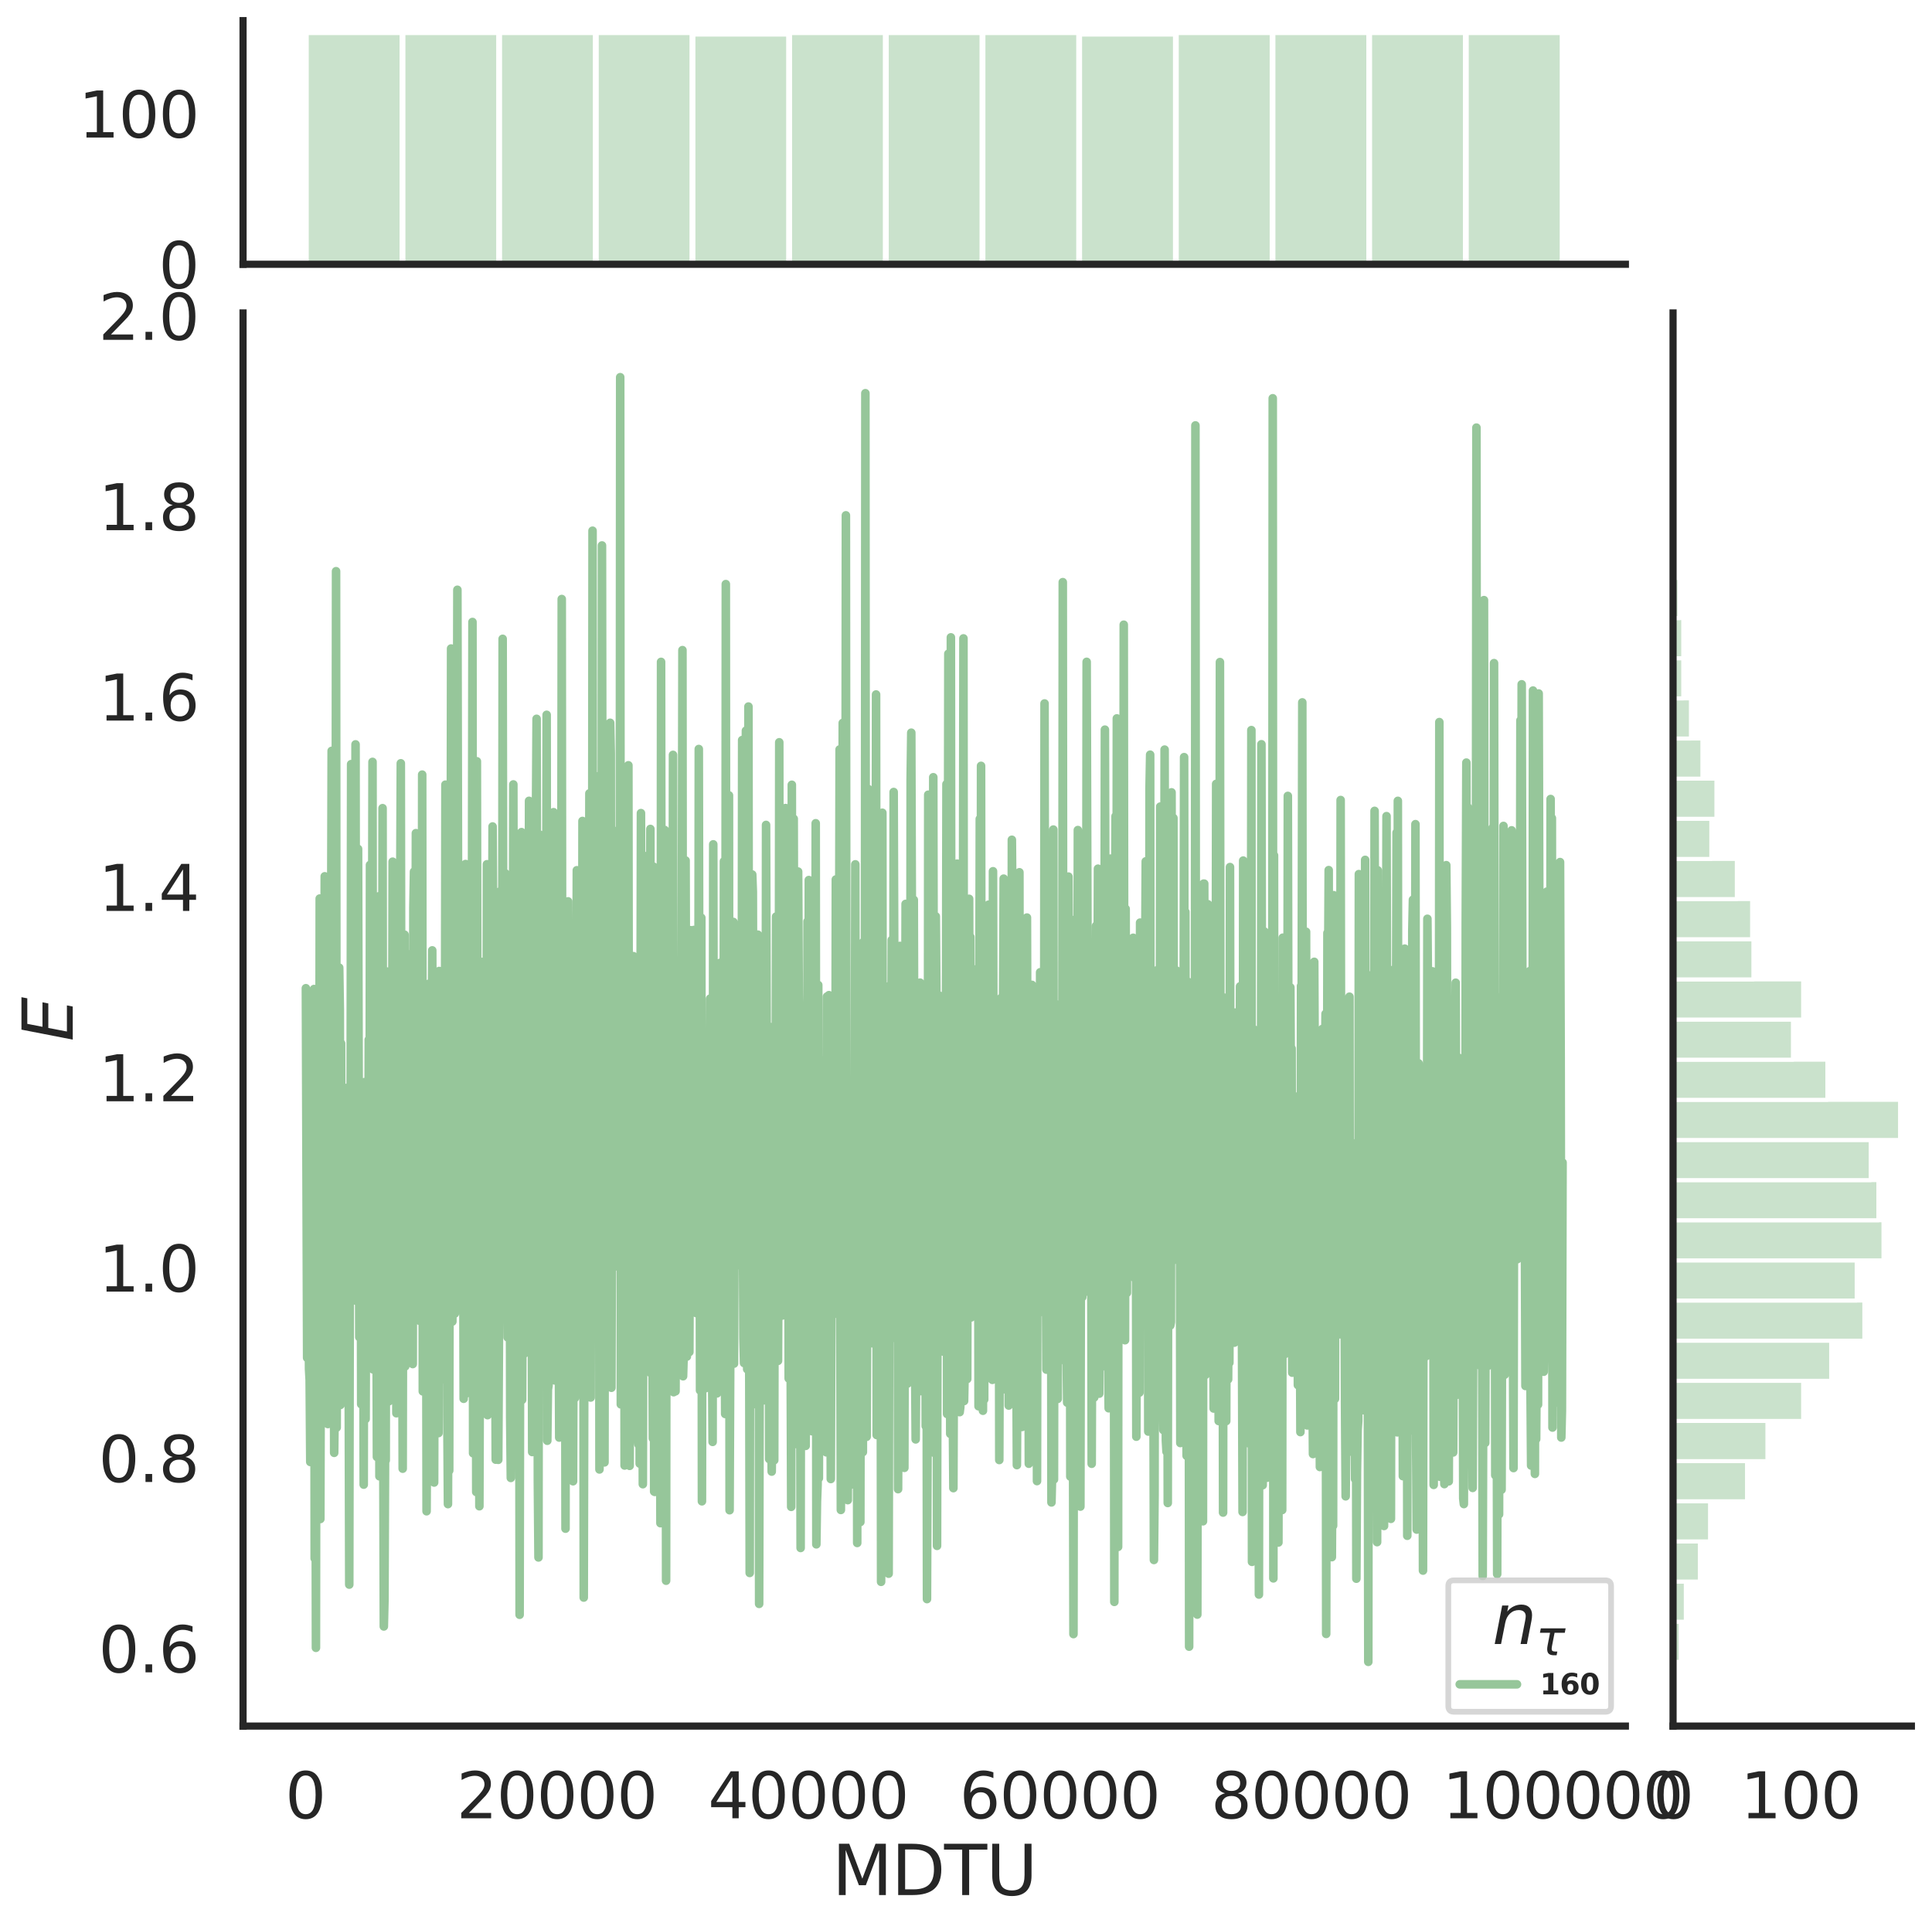 <?xml version="1.0" encoding="utf-8" standalone="no"?>
<!DOCTYPE svg PUBLIC "-//W3C//DTD SVG 1.1//EN"
  "http://www.w3.org/Graphics/SVG/1.1/DTD/svg11.dtd">
<svg height="674.159pt" version="1.1" viewBox="0 0 674.984 674.159" width="674.984pt" xmlns="http://www.w3.org/2000/svg" xmlns:xlink="http://www.w3.org/1999/xlink">
 <defs>
  <style type="text/css">*{stroke-linecap:butt;stroke-linejoin:round;}</style>
 </defs>
 <g id="figure_1">
  <g id="patch_1">
   <path d="M 0 674.159 
L 674.984 674.159 
L 674.984 0 
L 0 0 
z
" style="fill:#ffffff;"/>
  </g>
  <g id="axes_1">
   <g id="patch_2">
    <path d="M 84.914 602.94 
L 567.864 602.94 
L 567.864 109.327 
L 84.914 109.327 
z
" style="fill:none;"/>
   </g>
   <g id="matplotlib.axis_1">
    <g id="xtick_1">
     <g id="text_1">
      <!-- 0 -->
      <g style="fill:#262626;" transform="translate(99.648 635.157)scale(0.22 -0.22)">
       <defs>
        <path d="M 2034 4250 
Q 1547 4250 1301 3770 
Q 1056 3291 1056 2328 
Q 1056 1369 1301 889 
Q 1547 409 2034 409 
Q 2525 409 2770 889 
Q 3016 1369 3016 2328 
Q 3016 3291 2770 3770 
Q 2525 4250 2034 4250 
z
M 2034 4750 
Q 2819 4750 3233 4129 
Q 3647 3509 3647 2328 
Q 3647 1150 3233 529 
Q 2819 -91 2034 -91 
Q 1250 -91 836 529 
Q 422 1150 422 2328 
Q 422 3509 836 4129 
Q 1250 4750 2034 4750 
z
" id="DejaVuSans-30" transform="scale(0.016)"/>
       </defs>
       <use xlink:href="#DejaVuSans-30"/>
      </g>
     </g>
    </g>
    <g id="xtick_2">
     <g id="text_2">
      <!-- 20000 -->
      <g style="fill:#262626;" transform="translate(159.506 635.157)scale(0.22 -0.22)">
       <defs>
        <path d="M 1228 531 
L 3431 531 
L 3431 0 
L 469 0 
L 469 531 
Q 828 903 1448 1529 
Q 2069 2156 2228 2338 
Q 2531 2678 2651 2914 
Q 2772 3150 2772 3378 
Q 2772 3750 2511 3984 
Q 2250 4219 1831 4219 
Q 1534 4219 1204 4116 
Q 875 4013 500 3803 
L 500 4441 
Q 881 4594 1212 4672 
Q 1544 4750 1819 4750 
Q 2544 4750 2975 4387 
Q 3406 4025 3406 3419 
Q 3406 3131 3298 2873 
Q 3191 2616 2906 2266 
Q 2828 2175 2409 1742 
Q 1991 1309 1228 531 
z
" id="DejaVuSans-32" transform="scale(0.016)"/>
       </defs>
       <use xlink:href="#DejaVuSans-32"/>
       <use x="63.623" xlink:href="#DejaVuSans-30"/>
       <use x="127.246" xlink:href="#DejaVuSans-30"/>
       <use x="190.869" xlink:href="#DejaVuSans-30"/>
       <use x="254.492" xlink:href="#DejaVuSans-30"/>
      </g>
     </g>
    </g>
    <g id="xtick_3">
     <g id="text_3">
      <!-- 40000 -->
      <g style="fill:#262626;" transform="translate(247.359 635.157)scale(0.22 -0.22)">
       <defs>
        <path d="M 2419 4116 
L 825 1625 
L 2419 1625 
L 2419 4116 
z
M 2253 4666 
L 3047 4666 
L 3047 1625 
L 3713 1625 
L 3713 1100 
L 3047 1100 
L 3047 0 
L 2419 0 
L 2419 1100 
L 313 1100 
L 313 1709 
L 2253 4666 
z
" id="DejaVuSans-34" transform="scale(0.016)"/>
       </defs>
       <use xlink:href="#DejaVuSans-34"/>
       <use x="63.623" xlink:href="#DejaVuSans-30"/>
       <use x="127.246" xlink:href="#DejaVuSans-30"/>
       <use x="190.869" xlink:href="#DejaVuSans-30"/>
       <use x="254.492" xlink:href="#DejaVuSans-30"/>
      </g>
     </g>
    </g>
    <g id="xtick_4">
     <g id="text_4">
      <!-- 60000 -->
      <g style="fill:#262626;" transform="translate(335.212 635.157)scale(0.22 -0.22)">
       <defs>
        <path d="M 2113 2584 
Q 1688 2584 1439 2293 
Q 1191 2003 1191 1497 
Q 1191 994 1439 701 
Q 1688 409 2113 409 
Q 2538 409 2786 701 
Q 3034 994 3034 1497 
Q 3034 2003 2786 2293 
Q 2538 2584 2113 2584 
z
M 3366 4563 
L 3366 3988 
Q 3128 4100 2886 4159 
Q 2644 4219 2406 4219 
Q 1781 4219 1451 3797 
Q 1122 3375 1075 2522 
Q 1259 2794 1537 2939 
Q 1816 3084 2150 3084 
Q 2853 3084 3261 2657 
Q 3669 2231 3669 1497 
Q 3669 778 3244 343 
Q 2819 -91 2113 -91 
Q 1303 -91 875 529 
Q 447 1150 447 2328 
Q 447 3434 972 4092 
Q 1497 4750 2381 4750 
Q 2619 4750 2861 4703 
Q 3103 4656 3366 4563 
z
" id="DejaVuSans-36" transform="scale(0.016)"/>
       </defs>
       <use xlink:href="#DejaVuSans-36"/>
       <use x="63.623" xlink:href="#DejaVuSans-30"/>
       <use x="127.246" xlink:href="#DejaVuSans-30"/>
       <use x="190.869" xlink:href="#DejaVuSans-30"/>
       <use x="254.492" xlink:href="#DejaVuSans-30"/>
      </g>
     </g>
    </g>
    <g id="xtick_5">
     <g id="text_5">
      <!-- 80000 -->
      <g style="fill:#262626;" transform="translate(423.065 635.157)scale(0.22 -0.22)">
       <defs>
        <path d="M 2034 2216 
Q 1584 2216 1326 1975 
Q 1069 1734 1069 1313 
Q 1069 891 1326 650 
Q 1584 409 2034 409 
Q 2484 409 2743 651 
Q 3003 894 3003 1313 
Q 3003 1734 2745 1975 
Q 2488 2216 2034 2216 
z
M 1403 2484 
Q 997 2584 770 2862 
Q 544 3141 544 3541 
Q 544 4100 942 4425 
Q 1341 4750 2034 4750 
Q 2731 4750 3128 4425 
Q 3525 4100 3525 3541 
Q 3525 3141 3298 2862 
Q 3072 2584 2669 2484 
Q 3125 2378 3379 2068 
Q 3634 1759 3634 1313 
Q 3634 634 3220 271 
Q 2806 -91 2034 -91 
Q 1263 -91 848 271 
Q 434 634 434 1313 
Q 434 1759 690 2068 
Q 947 2378 1403 2484 
z
M 1172 3481 
Q 1172 3119 1398 2916 
Q 1625 2713 2034 2713 
Q 2441 2713 2670 2916 
Q 2900 3119 2900 3481 
Q 2900 3844 2670 4047 
Q 2441 4250 2034 4250 
Q 1625 4250 1398 4047 
Q 1172 3844 1172 3481 
z
" id="DejaVuSans-38" transform="scale(0.016)"/>
       </defs>
       <use xlink:href="#DejaVuSans-38"/>
       <use x="63.623" xlink:href="#DejaVuSans-30"/>
       <use x="127.246" xlink:href="#DejaVuSans-30"/>
       <use x="190.869" xlink:href="#DejaVuSans-30"/>
       <use x="254.492" xlink:href="#DejaVuSans-30"/>
      </g>
     </g>
    </g>
    <g id="xtick_6">
     <g id="text_6">
      <!-- 100000 -->
      <g style="fill:#262626;" transform="translate(503.919 635.157)scale(0.22 -0.22)">
       <defs>
        <path d="M 794 531 
L 1825 531 
L 1825 4091 
L 703 3866 
L 703 4441 
L 1819 4666 
L 2450 4666 
L 2450 531 
L 3481 531 
L 3481 0 
L 794 0 
L 794 531 
z
" id="DejaVuSans-31" transform="scale(0.016)"/>
       </defs>
       <use xlink:href="#DejaVuSans-31"/>
       <use x="63.623" xlink:href="#DejaVuSans-30"/>
       <use x="127.246" xlink:href="#DejaVuSans-30"/>
       <use x="190.869" xlink:href="#DejaVuSans-30"/>
       <use x="254.492" xlink:href="#DejaVuSans-30"/>
       <use x="318.115" xlink:href="#DejaVuSans-30"/>
      </g>
     </g>
    </g>
    <g id="text_7">
     <!-- MDTU -->
     <g style="fill:#262626;" transform="translate(290.683 661.968)scale(0.24 -0.24)">
      <defs>
       <path d="M 628 4666 
L 1569 4666 
L 2759 1491 
L 3956 4666 
L 4897 4666 
L 4897 0 
L 4281 0 
L 4281 4097 
L 3078 897 
L 2444 897 
L 1241 4097 
L 1241 0 
L 628 0 
L 628 4666 
z
" id="DejaVuSans-4d" transform="scale(0.016)"/>
       <path d="M 1259 4147 
L 1259 519 
L 2022 519 
Q 2988 519 3436 956 
Q 3884 1394 3884 2338 
Q 3884 3275 3436 3711 
Q 2988 4147 2022 4147 
L 1259 4147 
z
M 628 4666 
L 1925 4666 
Q 3281 4666 3915 4102 
Q 4550 3538 4550 2338 
Q 4550 1131 3912 565 
Q 3275 0 1925 0 
L 628 0 
L 628 4666 
z
" id="DejaVuSans-44" transform="scale(0.016)"/>
       <path d="M -19 4666 
L 3928 4666 
L 3928 4134 
L 2272 4134 
L 2272 0 
L 1638 0 
L 1638 4134 
L -19 4134 
L -19 4666 
z
" id="DejaVuSans-54" transform="scale(0.016)"/>
       <path d="M 556 4666 
L 1191 4666 
L 1191 1831 
Q 1191 1081 1462 751 
Q 1734 422 2344 422 
Q 2950 422 3222 751 
Q 3494 1081 3494 1831 
L 3494 4666 
L 4128 4666 
L 4128 1753 
Q 4128 841 3676 375 
Q 3225 -91 2344 -91 
Q 1459 -91 1007 375 
Q 556 841 556 1753 
L 556 4666 
z
" id="DejaVuSans-55" transform="scale(0.016)"/>
      </defs>
      <use xlink:href="#DejaVuSans-4d"/>
      <use x="86.279" xlink:href="#DejaVuSans-44"/>
      <use x="163.281" xlink:href="#DejaVuSans-54"/>
      <use x="224.365" xlink:href="#DejaVuSans-55"/>
     </g>
    </g>
   </g>
   <g id="matplotlib.axis_2">
    <g id="ytick_1">
     <g id="text_8">
      <!-- 0.6 -->
      <g style="fill:#262626;" transform="translate(34.428 584.169)scale(0.22 -0.22)">
       <defs>
        <path d="M 684 794 
L 1344 794 
L 1344 0 
L 684 0 
L 684 794 
z
" id="DejaVuSans-2e" transform="scale(0.016)"/>
       </defs>
       <use xlink:href="#DejaVuSans-30"/>
       <use x="63.623" xlink:href="#DejaVuSans-2e"/>
       <use x="95.41" xlink:href="#DejaVuSans-36"/>
      </g>
     </g>
    </g>
    <g id="ytick_2">
     <g id="text_9">
      <!-- 0.8 -->
      <g style="fill:#262626;" transform="translate(34.428 517.675)scale(0.22 -0.22)">
       <use xlink:href="#DejaVuSans-30"/>
       <use x="63.623" xlink:href="#DejaVuSans-2e"/>
       <use x="95.41" xlink:href="#DejaVuSans-38"/>
      </g>
     </g>
    </g>
    <g id="ytick_3">
     <g id="text_10">
      <!-- 1.0 -->
      <g style="fill:#262626;" transform="translate(34.428 451.18)scale(0.22 -0.22)">
       <use xlink:href="#DejaVuSans-31"/>
       <use x="63.623" xlink:href="#DejaVuSans-2e"/>
       <use x="95.41" xlink:href="#DejaVuSans-30"/>
      </g>
     </g>
    </g>
    <g id="ytick_4">
     <g id="text_11">
      <!-- 1.2 -->
      <g style="fill:#262626;" transform="translate(34.428 384.686)scale(0.22 -0.22)">
       <use xlink:href="#DejaVuSans-31"/>
       <use x="63.623" xlink:href="#DejaVuSans-2e"/>
       <use x="95.41" xlink:href="#DejaVuSans-32"/>
      </g>
     </g>
    </g>
    <g id="ytick_5">
     <g id="text_12">
      <!-- 1.4 -->
      <g style="fill:#262626;" transform="translate(34.428 318.191)scale(0.22 -0.22)">
       <use xlink:href="#DejaVuSans-31"/>
       <use x="63.623" xlink:href="#DejaVuSans-2e"/>
       <use x="95.41" xlink:href="#DejaVuSans-34"/>
      </g>
     </g>
    </g>
    <g id="ytick_6">
     <g id="text_13">
      <!-- 1.6 -->
      <g style="fill:#262626;" transform="translate(34.428 251.697)scale(0.22 -0.22)">
       <use xlink:href="#DejaVuSans-31"/>
       <use x="63.623" xlink:href="#DejaVuSans-2e"/>
       <use x="95.41" xlink:href="#DejaVuSans-36"/>
      </g>
     </g>
    </g>
    <g id="ytick_7">
     <g id="text_14">
      <!-- 1.8 -->
      <g style="fill:#262626;" transform="translate(34.428 185.202)scale(0.22 -0.22)">
       <use xlink:href="#DejaVuSans-31"/>
       <use x="63.623" xlink:href="#DejaVuSans-2e"/>
       <use x="95.41" xlink:href="#DejaVuSans-38"/>
      </g>
     </g>
    </g>
    <g id="ytick_8">
     <g id="text_15">
      <!-- 2.0 -->
      <g style="fill:#262626;" transform="translate(34.428 118.708)scale(0.22 -0.22)">
       <use xlink:href="#DejaVuSans-32"/>
       <use x="63.623" xlink:href="#DejaVuSans-2e"/>
       <use x="95.41" xlink:href="#DejaVuSans-30"/>
      </g>
     </g>
    </g>
    <g id="text_16">
     <!-- $E$ -->
     <g style="fill:#262626;" transform="translate(25.436 363.813)rotate(-90)scale(0.24 -0.24)">
      <defs>
       <path d="M 1081 4666 
L 4031 4666 
L 3928 4134 
L 1606 4134 
L 1338 2753 
L 3566 2753 
L 3463 2222 
L 1234 2222 
L 909 531 
L 3284 531 
L 3181 0 
L 172 0 
L 1081 4666 
z
" id="DejaVuSans-Oblique-45" transform="scale(0.016)"/>
      </defs>
      <use transform="translate(0 0.094)" xlink:href="#DejaVuSans-Oblique-45"/>
     </g>
    </g>
   </g>
   <g id="line2d_1">
    <path clip-path="url(#pc6f907be26)" d="M 106.867 345.2 
L 107.306 474.321 
L 107.526 404.968 
L 107.965 478.206 
L 108.184 482.1 
L 108.404 510.676 
L 108.624 461.167 
L 108.843 481.356 
L 109.283 392.189 
L 109.502 464.884 
L 109.722 345.48 
L 109.941 544.359 
L 110.161 439.503 
L 110.381 575.6 
L 110.6 383.619 
L 110.82 451.186 
L 111.04 441.279 
L 111.259 415.443 
L 111.479 481.315 
L 111.699 313.876 
L 111.918 530.614 
L 112.357 351.942 
L 112.577 400.145 
L 112.797 397.866 
L 113.016 351.204 
L 113.236 400.253 
L 113.456 306.108 
L 113.675 440.323 
L 113.895 372.13 
L 114.114 397.41 
L 114.554 497.433 
L 114.773 344.603 
L 114.993 493.371 
L 115.432 342.438 
L 115.652 340.036 
L 115.872 262.294 
L 116.091 466.519 
L 116.53 353.444 
L 116.75 507.493 
L 116.97 489.703 
L 117.189 396.31 
L 117.409 199.533 
L 117.629 498.676 
L 117.848 428.426 
L 118.068 428.316 
L 118.288 460.562 
L 118.507 338 
L 118.727 352.699 
L 118.946 490.759 
L 119.166 364.464 
L 119.386 450.278 
L 119.825 388.225 
L 120.045 465.071 
L 120.264 381.249 
L 120.484 446.869 
L 120.703 411.816 
L 120.923 443.015 
L 121.143 386.683 
L 121.362 379.961 
L 121.582 388.345 
L 122.021 553.522 
L 122.241 422.07 
L 122.461 416.174 
L 122.68 266.93 
L 122.9 388.994 
L 123.119 296.741 
L 123.559 437.075 
L 123.778 390.369 
L 123.998 439.009 
L 124.218 260.023 
L 124.437 454.385 
L 124.657 328.108 
L 125.096 296.528 
L 125.535 467.079 
L 125.755 413.228 
L 125.975 397.411 
L 126.194 490.506 
L 126.414 470.066 
L 126.634 414.561 
L 126.853 425.886 
L 127.073 518.599 
L 127.292 378.01 
L 127.732 495.689 
L 127.951 428.404 
L 128.171 476.929 
L 128.391 410.887 
L 128.61 456.417 
L 128.83 363.173 
L 129.049 466.096 
L 129.269 302.119 
L 129.489 317.456 
L 129.708 434.185 
L 129.928 373.54 
L 130.148 266.138 
L 130.367 478.371 
L 130.807 361.475 
L 131.026 467.716 
L 131.246 354.349 
L 131.685 508.925 
L 131.905 370.244 
L 132.124 326.104 
L 132.344 313.095 
L 132.564 515.685 
L 132.783 363.173 
L 133.003 404.139 
L 133.222 484.314 
L 133.442 462.454 
L 133.662 282.302 
L 133.881 497.89 
L 134.101 568.144 
L 134.321 558.842 
L 134.54 505.897 
L 134.76 510.127 
L 134.98 366.624 
L 135.199 339.372 
L 135.419 456.211 
L 135.638 402.33 
L 135.858 489.494 
L 136.078 409.636 
L 136.297 371.826 
L 136.517 476.75 
L 136.737 360.475 
L 136.956 405.393 
L 137.176 301.001 
L 137.396 425.11 
L 137.615 417.25 
L 137.835 360.102 
L 138.054 458.017 
L 138.274 412.405 
L 138.494 493.664 
L 138.713 485.458 
L 138.933 434.374 
L 139.153 340.445 
L 139.372 311.003 
L 139.592 420.706 
L 139.811 314.555 
L 140.031 266.629 
L 140.251 406.59 
L 140.47 424.71 
L 140.69 513.027 
L 140.91 401.71 
L 141.349 326.5 
L 141.569 477.3 
L 141.788 469.723 
L 142.008 440.303 
L 142.227 338.844 
L 142.447 437.589 
L 142.667 415.526 
L 142.886 333.364 
L 143.106 399.791 
L 143.326 409.995 
L 143.765 340.058 
L 143.984 388.312 
L 144.204 476.478 
L 144.424 316.966 
L 144.643 304.46 
L 144.863 394.793 
L 145.083 388.146 
L 145.302 291.035 
L 145.522 423.97 
L 145.742 384.637 
L 145.961 440.072 
L 146.181 445.281 
L 146.4 380.019 
L 146.62 461.391 
L 146.84 459.701 
L 147.059 405.162 
L 147.279 445.458 
L 147.499 270.585 
L 147.718 486.024 
L 147.938 452.256 
L 148.157 455.715 
L 148.377 388.948 
L 148.597 357.549 
L 148.816 390.757 
L 149.036 527.901 
L 149.256 482.865 
L 149.475 357.917 
L 149.695 368.506 
L 149.915 343.597 
L 150.354 438.603 
L 150.573 437.985 
L 151.013 331.981 
L 151.452 494.789 
L 151.672 517.861 
L 152.111 353.961 
L 152.331 454.752 
L 152.55 428.812 
L 152.989 407.963 
L 153.209 500.591 
L 153.429 339.187 
L 153.648 401.496 
L 153.868 383.923 
L 154.088 413.586 
L 154.307 361.307 
L 154.527 384.04 
L 154.746 428.53 
L 154.966 384.975 
L 155.186 430.719 
L 155.405 409.264 
L 155.625 274.09 
L 155.845 482.26 
L 156.064 413.793 
L 156.284 494.104 
L 156.504 525.405 
L 156.723 459.418 
L 156.943 513.704 
L 157.162 374.962 
L 157.382 370.021 
L 157.602 226.533 
L 157.821 437.889 
L 158.041 461.639 
L 158.261 345.951 
L 158.7 455.26 
L 158.919 458.846 
L 159.359 391.431 
L 159.798 206.021 
L 160.237 406.509 
L 160.457 426.244 
L 160.677 359.634 
L 160.896 436.552 
L 161.116 346.06 
L 161.335 434.346 
L 161.555 382.268 
L 161.775 409.419 
L 161.994 488.608 
L 162.214 383.818 
L 162.653 301.817 
L 162.873 486.789 
L 163.092 404.994 
L 163.312 409.634 
L 163.532 357.642 
L 163.751 368.949 
L 163.971 321.799 
L 164.191 375.523 
L 164.41 387.755 
L 164.63 415.824 
L 164.85 346.869 
L 165.069 217.268 
L 165.289 507.635 
L 165.508 407.717 
L 165.728 456.785 
L 165.948 429.626 
L 166.167 341.362 
L 166.387 521.171 
L 166.607 265.93 
L 166.826 389.3 
L 167.046 432.102 
L 167.266 424.419 
L 167.485 526.152 
L 167.924 377.985 
L 168.144 335.995 
L 168.364 405.875 
L 168.583 417.266 
L 168.803 422.772 
L 169.023 423.181 
L 169.242 443.459 
L 169.462 348.39 
L 169.901 450.216 
L 170.121 301.898 
L 170.34 494.333 
L 170.78 378.57 
L 170.999 491.575 
L 171.219 314.785 
L 171.439 424.309 
L 171.658 305.647 
L 171.878 359.936 
L 172.097 288.703 
L 172.317 324.704 
L 172.537 438.103 
L 172.756 343.888 
L 172.976 458.944 
L 173.196 509.882 
L 173.415 401.111 
L 173.635 394.89 
L 173.854 384.405 
L 174.074 509.935 
L 174.513 432.695 
L 174.733 311.353 
L 174.953 391.782 
L 175.172 344.011 
L 175.392 416.587 
L 175.612 223.154 
L 175.831 350.839 
L 176.051 392.417 
L 176.49 305.02 
L 176.71 355.636 
L 176.929 372.2 
L 177.369 467.186 
L 177.588 333.25 
L 177.808 430.574 
L 178.027 360.471 
L 178.247 495.104 
L 178.467 516.258 
L 179.126 400.282 
L 179.345 274.013 
L 179.785 487.433 
L 180.004 490.578 
L 180.224 509.318 
L 180.443 374.281 
L 180.663 464.907 
L 180.883 502 
L 181.102 347.914 
L 181.322 370.459 
L 181.542 564.058 
L 181.761 435.59 
L 181.981 396.885 
L 182.2 290.679 
L 182.42 488.981 
L 182.64 432.132 
L 182.859 429.599 
L 183.079 363.599 
L 183.299 472.752 
L 183.518 341.166 
L 183.738 438.748 
L 183.958 451.907 
L 184.397 354.713 
L 184.616 419.132 
L 184.836 279.741 
L 185.056 435.453 
L 185.275 315.015 
L 185.495 384.212 
L 185.715 411.677 
L 185.934 507.208 
L 186.154 357.921 
L 186.593 445.868 
L 187.032 404.273 
L 187.252 285.046 
L 187.472 251.092 
L 187.911 517.61 
L 188.131 544.036 
L 188.35 318.31 
L 188.57 403.775 
L 188.789 291.643 
L 189.009 441.33 
L 189.229 398.481 
L 189.448 459.967 
L 189.668 466.51 
L 189.888 463.033 
L 190.107 296.499 
L 190.327 412.667 
L 190.547 409.171 
L 190.766 373.281 
L 190.986 249.697 
L 191.205 503.269 
L 191.425 485.332 
L 191.645 484.006 
L 191.864 476.291 
L 192.084 299.407 
L 192.304 340.613 
L 192.523 435.856 
L 192.743 309.221 
L 192.962 392.174 
L 193.182 385.308 
L 193.402 283.71 
L 193.841 482.199 
L 194.061 356.617 
L 194.28 471.943 
L 194.5 387.317 
L 194.72 401.212 
L 194.939 287.932 
L 195.159 448.419 
L 195.378 502.158 
L 195.818 446.358 
L 196.037 382.388 
L 196.257 209.252 
L 196.477 431.399 
L 196.696 363.824 
L 196.916 448.391 
L 197.135 479.499 
L 197.355 385.939 
L 197.575 533.982 
L 197.794 321.893 
L 198.234 479.93 
L 198.453 314.856 
L 198.673 420.542 
L 198.893 461.632 
L 199.332 324.376 
L 199.551 434.651 
L 199.771 408.08 
L 199.991 491.65 
L 200.21 517.419 
L 200.43 445.91 
L 200.65 433.242 
L 200.869 488.343 
L 201.528 303.995 
L 201.748 399.111 
L 201.967 350.388 
L 202.187 459.462 
L 202.407 470.955 
L 202.626 409.426 
L 202.846 421.509 
L 203.066 406.418 
L 203.285 464.467 
L 203.505 286.779 
L 203.724 358.722 
L 203.944 558.046 
L 204.383 368.907 
L 204.603 397.405 
L 204.823 325.993 
L 205.042 374.092 
L 205.262 480.491 
L 205.482 441.554 
L 205.701 378.269 
L 205.921 277.135 
L 206.14 472.917 
L 206.36 488.173 
L 206.58 366.805 
L 206.799 417.724 
L 207.019 185.386 
L 207.239 430.959 
L 207.458 379.856 
L 207.678 429.873 
L 208.117 357.765 
L 208.337 347.783 
L 208.776 397.32 
L 208.996 402.647 
L 209.215 271.093 
L 209.435 513.3 
L 209.655 364.718 
L 210.094 465.53 
L 210.313 190.534 
L 210.533 351.924 
L 210.753 429.876 
L 210.972 375.771 
L 211.192 510.829 
L 211.412 327.287 
L 211.631 282.905 
L 211.851 371.302 
L 212.07 330.878 
L 212.51 480.083 
L 212.729 395.167 
L 212.949 427.77 
L 213.169 252.479 
L 213.388 263.116 
L 213.608 484.758 
L 213.828 406.725 
L 214.047 413.863 
L 214.267 395.668 
L 214.486 408.355 
L 214.706 429.139 
L 214.926 290.321 
L 215.145 408.78 
L 215.365 381.213 
L 215.585 442.376 
L 216.024 316.748 
L 216.243 414.347 
L 216.463 424.62 
L 216.683 131.764 
L 216.902 490.559 
L 217.122 475.769 
L 217.561 370.381 
L 217.781 396.272 
L 218.001 310.015 
L 218.22 511.919 
L 218.44 470.806 
L 218.659 403.664 
L 218.879 374.39 
L 219.099 435.874 
L 219.318 397.432 
L 219.538 267.328 
L 219.758 442.583 
L 219.977 512.041 
L 220.417 386.456 
L 220.636 453.814 
L 220.856 411.833 
L 221.075 464.693 
L 221.295 333.995 
L 221.515 465.719 
L 221.734 380.153 
L 221.954 422.129 
L 222.174 438.005 
L 222.393 390.209 
L 222.613 405.279 
L 222.832 501.713 
L 223.052 504.562 
L 223.272 394.622 
L 223.491 511.258 
L 223.931 284.03 
L 224.37 444.027 
L 224.59 518.449 
L 224.809 412.938 
L 225.029 424.264 
L 225.468 299.068 
L 225.688 331.712 
L 225.907 415.167 
L 226.127 369.023 
L 226.566 454.254 
L 226.786 368.415 
L 227.005 356.688 
L 227.225 289.567 
L 227.445 479.71 
L 227.664 457.734 
L 227.884 453.671 
L 228.104 502.46 
L 228.323 302.74 
L 228.543 521.025 
L 228.763 521.14 
L 228.982 386.902 
L 229.202 355.415 
L 229.421 472.122 
L 229.641 494 
L 230.3 388.921 
L 230.739 532.069 
L 230.959 231.206 
L 231.178 388.536 
L 231.398 351.058 
L 231.618 441.078 
L 231.837 382.006 
L 232.057 431.003 
L 232.277 289.949 
L 232.496 367.67 
L 232.716 552.161 
L 232.936 313.665 
L 233.155 472.854 
L 233.375 408.066 
L 233.594 470.993 
L 233.814 389.045 
L 234.253 455.331 
L 234.473 346.603 
L 234.693 485.881 
L 234.912 435.094 
L 235.132 263.692 
L 235.352 486.311 
L 235.571 447.499 
L 235.791 458.731 
L 236.01 485.998 
L 236.45 376.876 
L 236.669 394.241 
L 236.889 462.627 
L 237.109 442.793 
L 237.328 433.953 
L 237.548 387.285 
L 237.987 355.37 
L 238.207 333.666 
L 238.426 227.102 
L 238.646 480.742 
L 238.866 473.139 
L 239.085 392.586 
L 239.305 392.85 
L 239.525 300.588 
L 239.964 473.882 
L 240.183 423.369 
L 240.403 456.489 
L 240.623 331.631 
L 240.842 472.287 
L 241.282 324.934 
L 241.501 338.627 
L 241.721 403.953 
L 242.16 385.387 
L 242.38 324.863 
L 242.599 354.835 
L 242.819 437.86 
L 243.039 378.335 
L 243.258 458.68 
L 243.478 375.661 
L 243.698 422.343 
L 243.917 442.11 
L 244.137 261.637 
L 244.576 485.693 
L 244.796 447.428 
L 245.015 320.573 
L 245.235 524.422 
L 245.455 413.884 
L 245.674 408.305 
L 245.894 419.826 
L 246.113 439.631 
L 246.333 362.578 
L 246.553 484.904 
L 246.772 454.874 
L 246.992 402.722 
L 247.212 401.679 
L 247.431 459.73 
L 247.651 419.947 
L 247.871 416.499 
L 248.09 348.823 
L 248.31 390.42 
L 248.529 385.428 
L 248.749 472.421 
L 248.969 503.673 
L 249.188 294.94 
L 249.408 423.653 
L 249.628 381.517 
L 249.847 368.436 
L 250.287 478.579 
L 250.506 486.731 
L 250.726 466.623 
L 251.165 383.667 
L 251.385 391.356 
L 251.604 336.325 
L 251.824 480.859 
L 252.044 390.46 
L 252.263 450.306 
L 252.483 411.406 
L 252.702 477.271 
L 252.922 300.87 
L 253.142 448.126 
L 253.361 493.919 
L 253.581 204.034 
L 253.801 489.598 
L 254.02 424.867 
L 254.24 406.563 
L 254.46 426.116 
L 254.679 277.825 
L 254.899 527.54 
L 255.118 476.652 
L 255.338 461.288 
L 255.558 372.631 
L 255.777 345.914 
L 255.997 438.465 
L 256.217 322.043 
L 256.436 476.33 
L 256.656 422.93 
L 256.875 442.555 
L 257.095 404.773 
L 257.315 406.73 
L 257.534 405.582 
L 257.754 439.513 
L 257.974 421.776 
L 258.193 423.686 
L 258.413 414.969 
L 258.633 411.606 
L 258.852 338.226 
L 259.072 430.503 
L 259.291 258.518 
L 259.511 423.15 
L 259.731 467.288 
L 259.95 476.135 
L 260.17 439.344 
L 260.39 281.85 
L 260.609 255.234 
L 261.048 478.277 
L 261.268 445.776 
L 261.488 246.809 
L 261.707 449.457 
L 261.927 549.454 
L 262.147 383.514 
L 262.366 341.404 
L 262.586 477.836 
L 262.806 305.488 
L 263.025 311.496 
L 263.464 483.563 
L 263.684 360.74 
L 263.904 442.396 
L 264.123 434.934 
L 264.343 490.681 
L 264.563 441.598 
L 264.782 326.489 
L 265.002 345.482 
L 265.221 560.258 
L 265.441 466.025 
L 265.661 484.729 
L 265.88 482.651 
L 266.1 330.605 
L 266.32 333.246 
L 266.539 441.514 
L 266.759 489.171 
L 266.979 396.815 
L 267.198 403.168 
L 267.418 481.664 
L 267.637 288.161 
L 268.077 439.104 
L 268.296 418.521 
L 268.516 377.884 
L 268.736 509.669 
L 268.955 358.695 
L 269.175 474.739 
L 269.395 485.212 
L 269.614 514.044 
L 269.834 495.763 
L 270.053 365.611 
L 270.273 370.945 
L 270.493 510.077 
L 270.712 387.328 
L 270.932 404.556 
L 271.152 320.165 
L 271.371 347.947 
L 271.591 397.732 
L 271.81 475.366 
L 272.03 427.452 
L 272.25 259.292 
L 272.469 446.135 
L 272.689 396.926 
L 272.909 449.094 
L 273.128 295.932 
L 273.348 459.525 
L 273.787 374.795 
L 274.007 446.056 
L 274.226 418.841 
L 274.446 282.261 
L 274.666 389.947 
L 274.885 407.293 
L 275.105 443.631 
L 275.325 367.458 
L 275.544 481.513 
L 275.764 336.598 
L 275.983 465.526 
L 276.203 467.259 
L 276.423 526.365 
L 276.642 274.134 
L 276.862 425.743 
L 277.082 440.257 
L 277.301 286 
L 277.521 371.958 
L 277.741 350.207 
L 277.96 504.398 
L 278.18 378.385 
L 278.399 433.208 
L 278.619 394.801 
L 278.839 304.448 
L 279.058 347.126 
L 279.278 364.533 
L 279.717 540.726 
L 279.937 389.361 
L 280.156 413.111 
L 280.376 394.57 
L 280.596 472.631 
L 280.815 395.808 
L 281.035 382.944 
L 281.474 505.062 
L 281.694 409.442 
L 281.914 497.412 
L 282.133 321.864 
L 282.353 479.025 
L 282.572 307.419 
L 282.792 402.253 
L 283.012 414.61 
L 283.231 367.877 
L 283.671 499.934 
L 283.89 405.274 
L 284.11 472.746 
L 284.33 397.001 
L 284.549 458.005 
L 284.769 462.227 
L 284.988 287.575 
L 285.208 539.455 
L 285.428 524.504 
L 285.647 518.641 
L 285.867 344.065 
L 286.087 516.369 
L 286.306 435.714 
L 286.526 406.137 
L 286.745 419.568 
L 286.965 370.336 
L 287.185 457.92 
L 287.404 456.843 
L 287.624 471.43 
L 287.844 398.308 
L 288.063 433.476 
L 288.283 380.772 
L 288.503 426.56 
L 288.722 507.319 
L 288.942 348.093 
L 289.161 393.005 
L 289.381 377.067 
L 289.601 347.623 
L 289.82 382.416 
L 290.26 516.64 
L 290.699 380.327 
L 290.918 433.351 
L 291.138 421.453 
L 291.358 377.633 
L 291.797 443.692 
L 292.017 307.222 
L 292.236 419.089 
L 292.456 458.951 
L 292.676 362.392 
L 292.895 352.578 
L 293.115 362.382 
L 293.334 261.792 
L 293.554 454.632 
L 293.774 527.447 
L 293.993 418.562 
L 294.213 403.758 
L 294.433 252.531 
L 294.652 433.305 
L 294.872 302.773 
L 295.091 468.113 
L 295.311 390.979 
L 295.531 180.015 
L 295.75 450.76 
L 296.19 524.014 
L 296.409 444.19 
L 296.629 466.887 
L 296.849 433.442 
L 297.068 518.735 
L 297.288 449.897 
L 297.507 473.863 
L 297.727 405.458 
L 297.947 475.945 
L 298.166 449.012 
L 298.386 498.854 
L 298.606 422.62 
L 298.825 301.925 
L 299.045 518.248 
L 299.265 377.602 
L 299.484 538.977 
L 299.704 334.702 
L 299.923 446.922 
L 300.143 457.896 
L 300.363 384.651 
L 300.582 531.662 
L 300.802 403.064 
L 301.241 458.109 
L 301.461 507.241 
L 301.68 329.006 
L 301.9 375.945 
L 302.12 472.34 
L 302.339 137.358 
L 302.559 487.156 
L 302.779 501.881 
L 303.218 390.063 
L 303.438 275.672 
L 303.657 325.507 
L 303.877 427.982 
L 304.096 333.929 
L 304.536 440.312 
L 304.755 469.218 
L 304.975 390.075 
L 305.195 377.347 
L 305.414 423.433 
L 305.634 350.947 
L 305.853 389.633 
L 306.073 242.591 
L 306.293 501.276 
L 306.512 433.151 
L 306.732 432.906 
L 306.952 384.537 
L 307.171 415.498 
L 307.391 356.533 
L 307.611 407.572 
L 307.83 552.552 
L 308.05 448.26 
L 308.269 283.909 
L 308.489 488.558 
L 308.709 518.993 
L 308.928 491.226 
L 309.148 510.075 
L 309.368 442.961 
L 309.587 545.869 
L 310.026 388.682 
L 310.246 442.982 
L 310.466 549.709 
L 310.905 344.265 
L 311.125 450.15 
L 311.564 328.336 
L 312.003 433.533 
L 312.223 276.657 
L 312.442 339.88 
L 312.662 467.387 
L 313.101 401.693 
L 313.321 437.405 
L 313.541 366.29 
L 313.76 520.18 
L 313.98 470.357 
L 314.419 330.426 
L 314.639 404.702 
L 314.858 396.127 
L 315.078 505.277 
L 315.517 425.031 
L 315.737 362.943 
L 315.957 512.738 
L 316.396 315.755 
L 316.615 481.491 
L 316.835 464.023 
L 317.055 483.312 
L 317.274 376.625 
L 317.714 355.578 
L 317.933 464.181 
L 318.153 272.473 
L 318.373 255.938 
L 318.592 324.615 
L 318.812 324.337 
L 319.031 402.987 
L 319.251 314.325 
L 319.69 470.192 
L 319.91 502.797 
L 320.349 440.443 
L 320.569 447.055 
L 320.788 380.182 
L 321.008 350.807 
L 321.228 352.403 
L 321.447 343.251 
L 321.667 485.932 
L 321.887 360.741 
L 322.106 435.654 
L 322.326 436.297 
L 322.546 459.952 
L 322.765 384.226 
L 322.985 421.101 
L 323.204 410.283 
L 323.424 498.163 
L 323.644 395.933 
L 323.863 558.581 
L 324.083 498.617 
L 324.303 277.607 
L 324.522 302.721 
L 324.742 455.845 
L 324.961 486.487 
L 325.181 303.44 
L 325.401 403.979 
L 325.84 411.381 
L 326.06 271.496 
L 326.499 507.572 
L 326.719 380.202 
L 326.938 320.092 
L 327.158 349 
L 327.377 539.99 
L 327.597 413.623 
L 327.817 421.694 
L 328.036 399.823 
L 328.256 347.836 
L 328.476 408.221 
L 328.695 419.919 
L 328.915 389.1 
L 329.134 396.212 
L 329.354 375.045 
L 329.574 472.139 
L 329.793 440.717 
L 330.013 465.257 
L 330.233 395.963 
L 330.452 389.721 
L 330.672 273.902 
L 330.892 493.919 
L 331.331 228.358 
L 331.55 445.809 
L 331.77 357.929 
L 331.99 500.847 
L 332.209 222.636 
L 332.429 409.789 
L 332.649 420.541 
L 332.868 492.276 
L 333.088 519.82 
L 333.527 402.98 
L 333.747 439.576 
L 333.966 373.062 
L 334.186 413.218 
L 334.406 301.684 
L 334.625 415.302 
L 334.845 462.335 
L 335.065 340.945 
L 335.284 493.278 
L 335.504 491.518 
L 335.723 330.775 
L 335.943 444.265 
L 336.163 438.078 
L 336.382 372.524 
L 336.602 223.002 
L 336.822 489.397 
L 337.041 478.574 
L 337.261 375.876 
L 337.7 460.077 
L 337.92 481.702 
L 338.139 372.95 
L 338.359 399.352 
L 338.579 313.966 
L 338.798 395.215 
L 339.018 327.294 
L 339.238 460.208 
L 339.457 439.245 
L 339.677 386.699 
L 339.896 437.569 
L 340.116 365.316 
L 340.336 377.322 
L 340.555 457.965 
L 340.775 446.359 
L 340.995 446.263 
L 341.214 440.862 
L 341.434 370.07 
L 341.654 338.24 
L 341.873 491.224 
L 342.312 286.055 
L 342.532 448.781 
L 342.752 267.527 
L 342.971 412.637 
L 343.191 355.174 
L 343.411 492.788 
L 343.63 391.64 
L 343.85 488.874 
L 344.069 393.715 
L 344.289 460.037 
L 344.509 378.783 
L 344.728 355.397 
L 344.948 380.978 
L 345.168 457.076 
L 345.387 316.017 
L 345.607 474.227 
L 345.827 428.063 
L 346.046 478.811 
L 346.266 398.836 
L 346.485 372.814 
L 346.705 481.998 
L 346.925 304.339 
L 347.144 397.157 
L 347.584 453.574 
L 347.803 365.034 
L 348.023 428.453 
L 348.243 373.94 
L 348.462 415.6 
L 348.682 415.882 
L 348.901 380.627 
L 349.121 510 
L 349.341 446.424 
L 349.56 426.66 
L 349.78 348.578 
L 350 353.507 
L 350.219 475.319 
L 350.439 354.437 
L 350.658 306.921 
L 350.878 434.738 
L 351.098 485.31 
L 351.537 387.144 
L 351.757 465.702 
L 351.976 414.369 
L 352.196 314.2 
L 352.416 490.968 
L 352.635 316.673 
L 353.074 473.414 
L 353.294 483.967 
L 353.514 293.349 
L 353.733 318.809 
L 353.953 459.944 
L 354.173 460.823 
L 354.392 448.727 
L 354.612 449.5 
L 354.831 361.623 
L 355.051 465.446 
L 355.271 511.78 
L 355.71 432.161 
L 355.93 457.26 
L 356.149 304.699 
L 356.369 457.811 
L 356.589 386.881 
L 356.808 367.316 
L 357.028 498.465 
L 357.247 388.626 
L 357.467 405.763 
L 357.687 440.324 
L 357.906 379.957 
L 358.126 462.759 
L 358.346 392.878 
L 358.565 451.557 
L 358.785 320.515 
L 359.004 395.551 
L 359.224 421.626 
L 359.444 511.298 
L 359.663 461.228 
L 359.883 359.186 
L 360.103 458.48 
L 360.322 356.185 
L 360.542 344.029 
L 360.762 396.991 
L 360.981 386.868 
L 361.201 474.836 
L 361.42 485.547 
L 361.64 376.697 
L 361.86 403.68 
L 362.079 368.055 
L 362.299 517.363 
L 362.519 384.286 
L 362.738 348.767 
L 363.177 458.457 
L 363.397 339.628 
L 363.617 456.048 
L 363.836 385.589 
L 364.056 447.456 
L 364.276 370.534 
L 364.495 341.318 
L 364.715 452.193 
L 364.935 245.73 
L 365.154 398.177 
L 365.593 478.427 
L 365.813 390.145 
L 366.252 443.419 
L 366.472 399.549 
L 366.692 407.745 
L 366.911 387.395 
L 367.131 343.405 
L 367.351 524.816 
L 367.57 515.697 
L 368.009 289.779 
L 368.229 516.793 
L 368.449 381.702 
L 368.668 371.857 
L 368.888 350.756 
L 369.108 423.829 
L 369.327 414.462 
L 369.547 488.65 
L 369.766 367.813 
L 370.206 456.513 
L 370.425 459.076 
L 370.645 395.829 
L 370.865 420.977 
L 371.084 467.95 
L 371.304 203.354 
L 371.524 452.176 
L 371.743 442.801 
L 371.963 343.298 
L 372.182 359.435 
L 372.402 475.747 
L 372.622 471.494 
L 372.841 489.961 
L 373.061 451.602 
L 373.281 306.211 
L 373.5 346.159 
L 373.72 357.956 
L 373.939 515.782 
L 374.159 359.261 
L 374.379 482.408 
L 374.598 361.729 
L 375.038 570.807 
L 375.257 420.144 
L 375.477 480.675 
L 375.697 321.193 
L 375.916 481.888 
L 376.136 403.801 
L 376.355 411.402 
L 376.575 289.952 
L 376.795 376.927 
L 377.014 520.133 
L 377.234 376.455 
L 377.454 526.271 
L 377.673 413.615 
L 377.893 403.27 
L 378.112 453.097 
L 378.552 392.395 
L 378.771 451.477 
L 378.991 422.336 
L 379.211 442.404 
L 379.43 402.538 
L 379.65 231.193 
L 380.089 385.252 
L 380.309 359.403 
L 380.528 423.015 
L 380.748 439.587 
L 380.968 429.227 
L 381.187 389.508 
L 381.407 511.306 
L 381.627 440.35 
L 381.846 464.395 
L 382.066 466.679 
L 382.286 488.157 
L 382.505 391.413 
L 382.725 377.582 
L 382.944 323.369 
L 383.164 425.069 
L 383.603 303.442 
L 383.823 446.267 
L 384.043 486.822 
L 384.262 376.042 
L 384.482 422.792 
L 384.701 389.104 
L 384.921 387.634 
L 385.141 457.519 
L 385.58 387.889 
L 385.8 413.69 
L 386.019 254.876 
L 386.459 436.211 
L 386.678 387.545 
L 386.898 477.936 
L 387.117 470.674 
L 387.337 491.92 
L 387.557 460.599 
L 387.996 299.93 
L 388.216 353.346 
L 388.435 357.442 
L 388.655 325.186 
L 388.874 383.968 
L 389.094 357.589 
L 389.314 559.559 
L 389.533 333.639 
L 389.753 285.102 
L 389.973 462.123 
L 390.192 250.946 
L 390.632 540.344 
L 390.851 263.033 
L 391.071 457.697 
L 391.29 451.928 
L 391.51 466.892 
L 391.73 425.308 
L 391.949 346.749 
L 392.169 441.031 
L 392.389 431.892 
L 392.608 218.218 
L 392.828 407.601 
L 393.047 468.155 
L 393.267 317.475 
L 393.487 435.164 
L 393.706 451.626 
L 393.926 336.609 
L 394.146 412.27 
L 394.365 386.897 
L 394.585 422.588 
L 394.805 388.563 
L 395.024 378.986 
L 395.244 391.275 
L 395.463 334.049 
L 395.683 437.689 
L 395.903 327.581 
L 396.122 425.594 
L 396.342 423.076 
L 396.562 446.634 
L 396.781 354.29 
L 397.001 501.853 
L 397.221 433.965 
L 397.44 429.318 
L 397.66 352.752 
L 398.099 486.445 
L 398.319 322.289 
L 398.538 403.363 
L 398.758 418.172 
L 398.978 410.843 
L 399.197 461.036 
L 399.417 329.417 
L 399.636 456.855 
L 399.856 323.3 
L 400.076 337.741 
L 400.295 300.884 
L 400.515 437.798 
L 400.735 401.271 
L 400.954 320.137 
L 401.174 500.061 
L 401.394 460.533 
L 401.613 275.294 
L 401.833 263.626 
L 402.052 490.627 
L 402.492 385.971 
L 402.711 388.006 
L 403.151 544.918 
L 403.37 522.337 
L 403.59 339.103 
L 403.809 444.667 
L 404.029 408.377 
L 404.249 448.113 
L 404.468 450.244 
L 404.688 338.634 
L 404.908 455.591 
L 405.127 443.176 
L 405.347 281.764 
L 405.567 403.281 
L 405.786 417.019 
L 406.006 380.898 
L 406.225 483.713 
L 406.445 499.545 
L 406.665 450.667 
L 406.884 261.846 
L 407.324 503.211 
L 407.543 507.09 
L 407.763 419.002 
L 407.982 525.016 
L 408.202 369.232 
L 408.422 296.89 
L 408.641 462.611 
L 408.861 463.019 
L 409.081 461.788 
L 409.3 276.781 
L 409.52 399.125 
L 409.74 408.08 
L 409.959 285.727 
L 410.179 430.791 
L 410.398 405.174 
L 410.618 440.017 
L 410.838 345.973 
L 411.057 339.051 
L 411.277 372.845 
L 411.497 347.541 
L 411.716 374.305 
L 411.936 422.473 
L 412.155 375.37 
L 412.375 504.067 
L 412.595 446.694 
L 412.814 427.956 
L 413.034 419.93 
L 413.254 359.39 
L 413.473 395.685 
L 413.693 264.477 
L 413.913 428.603 
L 414.132 318.545 
L 414.352 466.827 
L 414.571 508.522 
L 414.791 447.592 
L 415.011 349.687 
L 415.23 343.044 
L 415.45 575.202 
L 415.67 407.863 
L 415.889 412.344 
L 416.109 372.698 
L 416.329 456.581 
L 416.548 372.591 
L 416.768 405.318 
L 416.987 464.857 
L 417.207 385.762 
L 417.427 478.769 
L 417.646 148.604 
L 417.866 471.616 
L 418.086 375.189 
L 418.305 563.994 
L 418.525 437.848 
L 418.744 456.691 
L 418.964 408.944 
L 419.184 458.364 
L 419.403 439.195 
L 419.623 489.278 
L 419.843 504.588 
L 420.062 387.999 
L 420.282 531.406 
L 420.502 308.665 
L 420.721 308.668 
L 421.16 480.26 
L 421.38 446.897 
L 421.6 323.915 
L 421.819 466.029 
L 422.039 315.867 
L 422.259 397.735 
L 422.478 434.379 
L 422.698 421.916 
L 422.917 367.173 
L 423.137 449.27 
L 423.576 331.279 
L 423.796 445.867 
L 424.016 492.012 
L 424.235 391.048 
L 424.455 420.388 
L 424.675 398.277 
L 424.894 273.827 
L 425.114 376.919 
L 425.333 384.783 
L 425.553 428.499 
L 425.773 496.382 
L 426.212 231.272 
L 426.432 417.676 
L 426.651 426.626 
L 426.871 470.667 
L 427.09 408.323 
L 427.31 528.361 
L 427.53 348.444 
L 427.749 445.099 
L 428.189 402.146 
L 428.408 496.4 
L 428.628 401.22 
L 428.848 385.909 
L 429.067 481.832 
L 429.287 441.876 
L 429.506 476.032 
L 429.726 302.874 
L 429.946 456.146 
L 430.165 389.123 
L 430.385 362.781 
L 430.605 443.953 
L 430.824 434.021 
L 431.044 441.273 
L 431.264 469.001 
L 431.483 353.715 
L 431.703 431.849 
L 431.922 410.352 
L 432.142 369.987 
L 432.362 431.113 
L 432.581 445.203 
L 432.801 391.063 
L 433.021 408.87 
L 433.24 344.546 
L 433.46 435.587 
L 433.679 398.083 
L 434.119 528.148 
L 434.338 300.611 
L 434.558 504.369 
L 434.778 416.656 
L 434.997 393.176 
L 435.217 412.179 
L 435.437 380.35 
L 435.656 444.772 
L 435.876 367.389 
L 436.315 504.177 
L 436.754 394.398 
L 436.974 417.286 
L 437.194 255.035 
L 437.413 545.569 
L 437.633 524.217 
L 437.852 370.988 
L 438.072 460.466 
L 438.292 359.713 
L 438.511 402.959 
L 438.731 418.375 
L 438.951 483.567 
L 439.17 475.333 
L 439.39 528.383 
L 439.61 458.057 
L 439.829 556.991 
L 440.049 383.205 
L 440.268 383.482 
L 440.488 480.077 
L 440.708 259.979 
L 441.147 518.801 
L 441.367 438.494 
L 441.586 487.542 
L 441.806 325.439 
L 442.025 494.182 
L 442.245 359.883 
L 442.465 387.398 
L 442.684 516.175 
L 442.904 390.324 
L 443.124 401.582 
L 443.343 431.862 
L 443.563 404.835 
L 443.783 401.337 
L 444.002 335.081 
L 444.441 455.359 
L 444.661 139.122 
L 444.881 551.346 
L 445.1 298.788 
L 445.32 504.49 
L 445.54 404.583 
L 445.759 424.251 
L 445.979 487.225 
L 446.199 388.303 
L 446.418 406.952 
L 446.638 538.813 
L 446.857 432.038 
L 447.297 351.902 
L 447.516 391.277 
L 447.736 487.207 
L 447.956 527.475 
L 448.175 327.549 
L 448.395 411.461 
L 448.614 354.564 
L 448.834 473.042 
L 449.054 464.625 
L 449.273 377.803 
L 449.493 441.171 
L 449.713 426.846 
L 449.932 278.026 
L 450.152 379.762 
L 450.372 387.943 
L 450.591 421.44 
L 450.811 344.902 
L 451.03 387.997 
L 451.25 366.255 
L 451.47 479.494 
L 451.689 469.209 
L 451.909 415.895 
L 452.129 414.538 
L 452.348 400.367 
L 452.787 441.731 
L 453.007 383.064 
L 453.227 413.295 
L 453.446 483.826 
L 453.886 390.386 
L 454.325 500.246 
L 454.545 344.378 
L 454.764 355.921 
L 454.984 245.355 
L 455.203 456.199 
L 455.423 463.15 
L 455.643 422.832 
L 455.862 443.465 
L 456.302 325.468 
L 456.521 464.283 
L 456.741 497.927 
L 456.96 414.32 
L 457.18 421.809 
L 457.4 343.484 
L 457.619 434.157 
L 457.839 461.086 
L 458.059 364.738 
L 458.498 476.762 
L 458.718 507.916 
L 459.157 335.979 
L 459.816 477.251 
L 460.035 436.537 
L 460.255 457.327 
L 460.475 488.798 
L 460.694 398.765 
L 461.133 512.44 
L 461.792 370.784 
L 462.012 359.422 
L 462.232 505.067 
L 462.451 425.843 
L 462.671 478.08 
L 462.891 373.333 
L 463.11 354.142 
L 463.33 570.744 
L 463.769 325.898 
L 463.989 343.679 
L 464.208 303.941 
L 464.428 526.454 
L 464.867 319.385 
L 465.087 384.381 
L 465.307 543.931 
L 465.526 505.857 
L 465.746 532.953 
L 465.965 312.708 
L 466.185 467.816 
L 466.405 488.634 
L 466.624 354.178 
L 466.844 452.786 
L 467.064 335.283 
L 467.283 391.965 
L 467.503 395.097 
L 467.722 392.154 
L 467.942 416.634 
L 468.162 466.073 
L 468.381 279.458 
L 468.601 426.322 
L 468.821 355.172 
L 469.04 393.994 
L 469.26 384.866 
L 469.48 381.269 
L 469.919 490.667 
L 470.138 522.681 
L 470.358 497.036 
L 470.578 507.741 
L 470.797 384.88 
L 471.017 357.932 
L 471.237 471.822 
L 471.456 348.159 
L 471.676 505.897 
L 471.895 468.87 
L 472.115 399.056 
L 472.335 448.276 
L 472.554 452.199 
L 472.774 419.55 
L 472.994 416.409 
L 473.213 433.645 
L 473.433 516.668 
L 473.653 417.587 
L 473.872 551.46 
L 474.092 513.803 
L 474.311 499.51 
L 474.531 496.323 
L 474.751 305.34 
L 474.97 420.056 
L 475.19 435.155 
L 475.41 441.644 
L 475.629 418.79 
L 475.849 484.252 
L 476.068 397.208 
L 476.288 396.829 
L 476.508 492.627 
L 476.727 479.828 
L 476.947 300.368 
L 477.167 426.224 
L 477.386 412.251 
L 477.606 468.741 
L 477.826 438.409 
L 478.045 580.503 
L 478.265 345.764 
L 478.484 425.904 
L 478.704 414.953 
L 478.924 476.041 
L 479.143 435.701 
L 479.363 340.532 
L 479.583 422.632 
L 479.802 459.847 
L 480.022 464.403 
L 480.242 283.249 
L 480.681 478.824 
L 480.9 445.594 
L 481.12 538.686 
L 481.34 303.999 
L 481.559 407.478 
L 481.779 353.099 
L 481.999 512.918 
L 482.218 393.623 
L 482.438 385.464 
L 482.657 445.794 
L 483.097 494.693 
L 483.316 391.35 
L 483.536 533.047 
L 483.756 349.584 
L 483.975 378.792 
L 484.195 373.55 
L 484.415 285.088 
L 484.634 373.734 
L 484.854 399.073 
L 485.073 496.706 
L 485.293 480.467 
L 485.513 453.17 
L 485.732 526.545 
L 485.952 530.55 
L 486.172 364.805 
L 486.391 375.735 
L 486.611 423.343 
L 486.83 338.75 
L 487.05 349.641 
L 487.27 405.197 
L 487.489 369.885 
L 487.709 368.375 
L 487.929 290.84 
L 488.148 500.329 
L 488.368 279.748 
L 488.588 482.823 
L 488.807 361.026 
L 489.466 421.449 
L 489.686 494.456 
L 489.905 438.273 
L 490.125 515.64 
L 490.784 331.37 
L 491.003 467.634 
L 491.223 389.638 
L 491.443 392.919 
L 491.662 536.463 
L 491.882 343.922 
L 492.102 453.916 
L 492.541 359.314 
L 492.761 499.741 
L 492.98 449.949 
L 493.2 459.582 
L 493.419 325.119 
L 493.639 314.288 
L 493.859 419.141 
L 494.078 395.955 
L 494.298 429.576 
L 494.518 287.889 
L 494.737 502.93 
L 494.957 534.298 
L 495.176 404.734 
L 495.396 451.23 
L 495.616 371.422 
L 496.055 476.708 
L 496.275 388.315 
L 496.494 435.849 
L 496.714 508.524 
L 496.934 453.558 
L 497.153 548.628 
L 497.373 424.563 
L 497.592 450.947 
L 497.812 382.732 
L 498.032 395.486 
L 498.251 473.727 
L 498.471 472.796 
L 498.691 320.942 
L 498.91 347.652 
L 499.13 419.395 
L 499.569 349.393 
L 499.789 472.136 
L 500.008 395.111 
L 500.228 427.095 
L 500.448 339.298 
L 500.667 374.359 
L 500.887 518.691 
L 501.107 432.901 
L 501.326 417.015 
L 501.546 482.149 
L 501.765 451.742 
L 501.985 471.941 
L 502.424 391.295 
L 502.644 488.359 
L 502.864 252.235 
L 503.083 515.846 
L 503.303 320.583 
L 503.523 435.192 
L 503.742 430.412 
L 503.962 508.429 
L 504.181 444.488 
L 504.401 426.404 
L 504.621 518.418 
L 504.84 416.319 
L 505.06 397.663 
L 505.28 302.217 
L 505.499 324.045 
L 505.719 480.188 
L 505.938 443.68 
L 506.158 517.456 
L 506.378 454.846 
L 506.597 492.565 
L 506.817 420.897 
L 507.037 432.759 
L 507.256 465.151 
L 507.476 397.894 
L 507.696 507.36 
L 508.354 368.177 
L 508.574 343.275 
L 508.794 433.305 
L 509.013 377.994 
L 509.233 487.18 
L 509.672 369.508 
L 509.892 432.306 
L 510.111 387.634 
L 510.331 394.222 
L 510.551 449.061 
L 510.77 430.391 
L 510.99 443.947 
L 511.21 523.455 
L 511.429 525.389 
L 511.649 436.237 
L 511.869 498.98 
L 512.088 322.249 
L 512.308 266.388 
L 512.527 412.392 
L 512.747 281.893 
L 512.967 430.09 
L 513.186 463.61 
L 513.406 386.22 
L 513.626 426.396 
L 513.845 328.013 
L 514.065 446.436 
L 514.504 519.749 
L 514.724 460.81 
L 514.943 457.988 
L 515.163 426.052 
L 515.383 459.464 
L 515.602 362.583 
L 515.822 149.37 
L 516.042 383.091 
L 516.261 407.679 
L 516.481 454.093 
L 516.7 384.676 
L 516.92 452.714 
L 517.14 477.049 
L 517.359 382.257 
L 517.579 462.444 
L 517.799 461.023 
L 518.018 550.503 
L 518.238 471.323 
L 518.458 209.632 
L 518.897 504.026 
L 519.116 420.718 
L 519.336 404.65 
L 519.775 477.181 
L 519.995 301.005 
L 520.215 405.612 
L 520.434 367.775 
L 520.654 472.441 
L 520.873 471.526 
L 521.093 391.33 
L 521.313 462.566 
L 521.532 289.103 
L 521.752 434.69 
L 521.972 231.643 
L 522.411 515.333 
L 522.631 401.514 
L 522.85 455.348 
L 523.07 549.849 
L 523.289 433.626 
L 523.509 418.681 
L 523.729 528.988 
L 523.948 348.435 
L 524.168 488.558 
L 524.388 460.256 
L 524.607 520.374 
L 524.827 437.828 
L 525.046 424.317 
L 525.266 288.509 
L 525.486 478.167 
L 525.705 480.21 
L 525.925 347.532 
L 526.145 429.349 
L 526.364 405.179 
L 526.584 442.331 
L 527.023 332.838 
L 527.243 405.343 
L 527.462 348.387 
L 527.682 378.925 
L 527.902 451.918 
L 528.121 290.049 
L 528.341 414.651 
L 528.78 512.815 
L 529 394.267 
L 529.22 405.788 
L 529.439 362.483 
L 529.878 429.514 
L 530.098 439.861 
L 530.318 338.11 
L 530.537 431.635 
L 530.757 320.206 
L 530.977 367.839 
L 531.196 251.648 
L 531.416 341.56 
L 531.635 239.035 
L 532.075 436.396 
L 532.294 388.575 
L 532.514 427.075 
L 532.734 423.556 
L 532.953 484.143 
L 533.173 347.414 
L 533.393 399.964 
L 533.612 362.445 
L 533.832 394.288 
L 534.051 471.415 
L 534.271 460.046 
L 534.491 339.185 
L 534.71 484.762 
L 534.93 511.935 
L 535.15 479.179 
L 535.369 470.08 
L 535.589 241.221 
L 535.808 495.004 
L 536.028 488.389 
L 536.248 514.852 
L 536.467 372.68 
L 536.687 502.721 
L 536.907 467.485 
L 537.126 329.991 
L 537.346 490.654 
L 537.566 242.238 
L 537.785 316.61 
L 538.005 345.621 
L 538.224 443.479 
L 538.444 338.734 
L 538.664 448.235 
L 538.883 443.123 
L 539.323 479.161 
L 539.542 464.211 
L 539.762 382.713 
L 539.981 452.844 
L 540.201 348.777 
L 540.421 311.469 
L 540.64 370.316 
L 540.86 328.376 
L 541.08 438.772 
L 541.299 402.084 
L 541.519 463.282 
L 541.739 279.105 
L 541.958 397.274 
L 542.178 285.785 
L 542.397 498.665 
L 542.617 416.381 
L 542.837 437.959 
L 543.056 426.566 
L 543.276 390.071 
L 543.496 405.431 
L 543.715 368.221 
L 543.935 489.918 
L 544.154 401.896 
L 544.374 458.778 
L 544.594 449.849 
L 544.813 480.208 
L 545.033 301.132 
L 545.253 369.114 
L 545.472 502.147 
L 545.692 492.842 
L 545.912 406.082 
L 545.912 406.082 
" style="fill:none;stroke:#96c69a;stroke-linecap:round;stroke-width:3;"/>
   </g>
   <g id="line2d_2"/>
   <g id="patch_3">
    <path d="M 84.914 602.94 
L 84.914 109.327 
" style="fill:none;stroke:#262626;stroke-linecap:square;stroke-linejoin:miter;stroke-width:2.5;"/>
   </g>
   <g id="patch_4">
    <path d="M 84.914 602.94 
L 567.864 602.94 
" style="fill:none;stroke:#262626;stroke-linecap:square;stroke-linejoin:miter;stroke-width:2.5;"/>
   </g>
   <g id="legend_1">
    <g id="patch_5">
     <path d="M 507.99 597.94 
L 560.864 597.94 
Q 562.864 597.94 562.864 595.94 
L 562.864 554.034 
Q 562.864 552.034 560.864 552.034 
L 507.99 552.034 
Q 505.99 552.034 505.99 554.034 
L 505.99 595.94 
Q 505.99 597.94 507.99 597.94 
z
" style="fill:#ffffff;opacity:0.8;stroke:#cccccc;stroke-linejoin:miter;stroke-width:2;"/>
    </g>
    <g id="text_17">
     <!-- $n_\tau$ -->
     <g style="fill:#262626;" transform="translate(521.347 574.271)scale(0.24 -0.24)">
      <defs>
       <path d="M 3566 2113 
L 3156 0 
L 2578 0 
L 2988 2091 
Q 3016 2238 3031 2350 
Q 3047 2463 3047 2528 
Q 3047 2791 2881 2937 
Q 2716 3084 2419 3084 
Q 1956 3084 1622 2776 
Q 1288 2469 1184 1941 
L 800 0 
L 225 0 
L 903 3500 
L 1478 3500 
L 1363 2950 
Q 1603 3253 1940 3418 
Q 2278 3584 2650 3584 
Q 3113 3584 3367 3334 
Q 3622 3084 3622 2631 
Q 3622 2519 3608 2391 
Q 3594 2263 3566 2113 
z
" id="DejaVuSans-Oblique-6e" transform="scale(0.016)"/>
       <path d="M 2103 638 
Q 2188 488 2525 488 
L 2800 488 
L 2706 0 
L 2363 0 
Q 1800 0 1600 300 
Q 1403 606 1534 1269 
L 1856 2925 
L 541 2925 
L 653 3500 
L 3881 3500 
L 3769 2925 
L 2444 2925 
L 2113 1234 
Q 2025 781 2103 638 
z
" id="DejaVuSans-Oblique-3c4" transform="scale(0.016)"/>
      </defs>
      <use xlink:href="#DejaVuSans-Oblique-6e"/>
      <use transform="translate(63.379 -16.406)scale(0.7)" xlink:href="#DejaVuSans-Oblique-3c4"/>
     </g>
    </g>
    <g id="line2d_3">
     <path d="M 509.99 588.36 
L 529.99 588.36 
" style="fill:none;stroke:#96c69a;stroke-linecap:round;stroke-width:3;"/>
    </g>
    <g id="line2d_4"/>
    <g id="text_18">
     <!-- 160 -->
     <g style="fill:#262626;" transform="translate(537.99 591.86)scale(0.1 -0.1)">
      <defs>
       <path d="M 750 831 
L 1813 831 
L 1813 3847 
L 722 3622 
L 722 4441 
L 1806 4666 
L 2950 4666 
L 2950 831 
L 4013 831 
L 4013 0 
L 750 0 
L 750 831 
z
" id="DejaVuSans-Bold-31" transform="scale(0.016)"/>
       <path d="M 2316 2303 
Q 2000 2303 1842 2098 
Q 1684 1894 1684 1484 
Q 1684 1075 1842 870 
Q 2000 666 2316 666 
Q 2634 666 2792 870 
Q 2950 1075 2950 1484 
Q 2950 1894 2792 2098 
Q 2634 2303 2316 2303 
z
M 3803 4544 
L 3803 3681 
Q 3506 3822 3243 3889 
Q 2981 3956 2731 3956 
Q 2194 3956 1894 3657 
Q 1594 3359 1544 2772 
Q 1750 2925 1990 3001 
Q 2231 3078 2516 3078 
Q 3231 3078 3670 2659 
Q 4109 2241 4109 1563 
Q 4109 813 3618 361 
Q 3128 -91 2303 -91 
Q 1394 -91 895 523 
Q 397 1138 397 2266 
Q 397 3422 980 4083 
Q 1563 4744 2578 4744 
Q 2900 4744 3203 4694 
Q 3506 4644 3803 4544 
z
" id="DejaVuSans-Bold-36" transform="scale(0.016)"/>
       <path d="M 2944 2338 
Q 2944 3213 2780 3570 
Q 2616 3928 2228 3928 
Q 1841 3928 1675 3570 
Q 1509 3213 1509 2338 
Q 1509 1453 1675 1090 
Q 1841 728 2228 728 
Q 2613 728 2778 1090 
Q 2944 1453 2944 2338 
z
M 4147 2328 
Q 4147 1169 3647 539 
Q 3147 -91 2228 -91 
Q 1306 -91 806 539 
Q 306 1169 306 2328 
Q 306 3491 806 4120 
Q 1306 4750 2228 4750 
Q 3147 4750 3647 4120 
Q 4147 3491 4147 2328 
z
" id="DejaVuSans-Bold-30" transform="scale(0.016)"/>
      </defs>
      <use xlink:href="#DejaVuSans-Bold-31"/>
      <use x="69.58" xlink:href="#DejaVuSans-Bold-36"/>
      <use x="139.16" xlink:href="#DejaVuSans-Bold-30"/>
     </g>
    </g>
   </g>
  </g>
  <g id="axes_2">
   <g id="patch_6">
    <path d="M 84.914 92.306 
L 567.864 92.306 
L 567.864 7.2 
L 84.914 7.2 
z
" style="fill:none;"/>
   </g>
   <g id="matplotlib.axis_3">
    <g id="xtick_7"/>
    <g id="xtick_8"/>
    <g id="xtick_9"/>
    <g id="xtick_10"/>
    <g id="xtick_11"/>
    <g id="xtick_12"/>
   </g>
   <g id="matplotlib.axis_4">
    <g id="ytick_9">
     <g id="text_19">
      <!-- 0 -->
      <g style="fill:#262626;" transform="translate(55.417 100.664)scale(0.22 -0.22)">
       <use xlink:href="#DejaVuSans-30"/>
      </g>
     </g>
    </g>
    <g id="ytick_10">
     <g id="text_20">
      <!-- 100 -->
      <g style="fill:#262626;" transform="translate(27.422 48.032)scale(0.22 -0.22)">
       <use xlink:href="#DejaVuSans-31"/>
       <use x="63.623" xlink:href="#DejaVuSans-30"/>
       <use x="127.246" xlink:href="#DejaVuSans-30"/>
      </g>
     </g>
    </g>
   </g>
   <g id="patch_7">
    <path clip-path="url(#p145ac45cac)" d="M 106.867 92.306 
L 140.639 92.306 
L 140.639 11.253 
L 106.867 11.253 
z
" style="fill:#96c69a;fill-opacity:0.5;stroke:#ffffff;stroke-linejoin:miter;stroke-width:2;"/>
   </g>
   <g id="patch_8">
    <path clip-path="url(#p145ac45cac)" d="M 140.639 92.306 
L 174.412 92.306 
L 174.412 11.253 
L 140.639 11.253 
z
" style="fill:#96c69a;fill-opacity:0.5;stroke:#ffffff;stroke-linejoin:miter;stroke-width:2;"/>
   </g>
   <g id="patch_9">
    <path clip-path="url(#p145ac45cac)" d="M 174.412 92.306 
L 208.185 92.306 
L 208.185 11.253 
L 174.412 11.253 
z
" style="fill:#96c69a;fill-opacity:0.5;stroke:#ffffff;stroke-linejoin:miter;stroke-width:2;"/>
   </g>
   <g id="patch_10">
    <path clip-path="url(#p145ac45cac)" d="M 208.185 92.306 
L 241.957 92.306 
L 241.957 11.253 
L 208.185 11.253 
z
" style="fill:#96c69a;fill-opacity:0.5;stroke:#ffffff;stroke-linejoin:miter;stroke-width:2;"/>
   </g>
   <g id="patch_11">
    <path clip-path="url(#p145ac45cac)" d="M 241.957 92.306 
L 275.73 92.306 
L 275.73 11.779 
L 241.957 11.779 
z
" style="fill:#96c69a;fill-opacity:0.5;stroke:#ffffff;stroke-linejoin:miter;stroke-width:2;"/>
   </g>
   <g id="patch_12">
    <path clip-path="url(#p145ac45cac)" d="M 275.73 92.306 
L 309.503 92.306 
L 309.503 11.253 
L 275.73 11.253 
z
" style="fill:#96c69a;fill-opacity:0.5;stroke:#ffffff;stroke-linejoin:miter;stroke-width:2;"/>
   </g>
   <g id="patch_13">
    <path clip-path="url(#p145ac45cac)" d="M 309.503 92.306 
L 343.275 92.306 
L 343.275 11.253 
L 309.503 11.253 
z
" style="fill:#96c69a;fill-opacity:0.5;stroke:#ffffff;stroke-linejoin:miter;stroke-width:2;"/>
   </g>
   <g id="patch_14">
    <path clip-path="url(#p145ac45cac)" d="M 343.275 92.306 
L 377.048 92.306 
L 377.048 11.253 
L 343.275 11.253 
z
" style="fill:#96c69a;fill-opacity:0.5;stroke:#ffffff;stroke-linejoin:miter;stroke-width:2;"/>
   </g>
   <g id="patch_15">
    <path clip-path="url(#p145ac45cac)" d="M 377.048 92.306 
L 410.821 92.306 
L 410.821 11.779 
L 377.048 11.779 
z
" style="fill:#96c69a;fill-opacity:0.5;stroke:#ffffff;stroke-linejoin:miter;stroke-width:2;"/>
   </g>
   <g id="patch_16">
    <path clip-path="url(#p145ac45cac)" d="M 410.821 92.306 
L 444.593 92.306 
L 444.593 11.253 
L 410.821 11.253 
z
" style="fill:#96c69a;fill-opacity:0.5;stroke:#ffffff;stroke-linejoin:miter;stroke-width:2;"/>
   </g>
   <g id="patch_17">
    <path clip-path="url(#p145ac45cac)" d="M 444.593 92.306 
L 478.366 92.306 
L 478.366 11.253 
L 444.593 11.253 
z
" style="fill:#96c69a;fill-opacity:0.5;stroke:#ffffff;stroke-linejoin:miter;stroke-width:2;"/>
   </g>
   <g id="patch_18">
    <path clip-path="url(#p145ac45cac)" d="M 478.366 92.306 
L 512.139 92.306 
L 512.139 11.253 
L 478.366 11.253 
z
" style="fill:#96c69a;fill-opacity:0.5;stroke:#ffffff;stroke-linejoin:miter;stroke-width:2;"/>
   </g>
   <g id="patch_19">
    <path clip-path="url(#p145ac45cac)" d="M 512.139 92.306 
L 545.912 92.306 
L 545.912 11.253 
L 512.139 11.253 
z
" style="fill:#96c69a;fill-opacity:0.5;stroke:#ffffff;stroke-linejoin:miter;stroke-width:2;"/>
   </g>
   <g id="patch_20">
    <path d="M 84.914 92.306 
L 84.914 7.2 
" style="fill:none;stroke:#262626;stroke-linecap:square;stroke-linejoin:miter;stroke-width:2.5;"/>
   </g>
   <g id="patch_21">
    <path d="M 84.914 92.306 
L 567.864 92.306 
" style="fill:none;stroke:#262626;stroke-linecap:square;stroke-linejoin:miter;stroke-width:2.5;"/>
   </g>
  </g>
  <g id="axes_3">
   <g id="patch_22">
    <path d="M 584.517 602.94 
L 667.784 602.94 
L 667.784 109.327 
L 584.517 109.327 
z
" style="fill:none;"/>
   </g>
   <g id="matplotlib.axis_5">
    <g id="xtick_13">
     <g id="text_21">
      <!-- 0 -->
      <g style="fill:#262626;" transform="translate(577.518 635.157)scale(0.22 -0.22)">
       <use xlink:href="#DejaVuSans-30"/>
      </g>
     </g>
    </g>
    <g id="xtick_14">
     <g id="text_22">
      <!-- 100 -->
      <g style="fill:#262626;" transform="translate(608.073 635.157)scale(0.22 -0.22)">
       <use xlink:href="#DejaVuSans-31"/>
       <use x="63.623" xlink:href="#DejaVuSans-30"/>
       <use x="127.246" xlink:href="#DejaVuSans-30"/>
      </g>
     </g>
    </g>
   </g>
   <g id="matplotlib.axis_6">
    <g id="ytick_11"/>
    <g id="ytick_12"/>
    <g id="ytick_13"/>
    <g id="ytick_14"/>
    <g id="ytick_15"/>
    <g id="ytick_16"/>
    <g id="ytick_17"/>
    <g id="ytick_18"/>
   </g>
   <g id="patch_23">
    <path clip-path="url(#p019c338e60)" d="M 584.517 580.503 
L 587.19 580.503 
L 587.19 566.48 
L 584.517 566.48 
z
" style="fill:#96c69a;fill-opacity:0.5;stroke:#ffffff;stroke-linejoin:miter;stroke-width:1.402;"/>
   </g>
   <g id="patch_24">
    <path clip-path="url(#p019c338e60)" d="M 584.517 566.48 
L 588.972 566.48 
L 588.972 552.457 
L 584.517 552.457 
z
" style="fill:#96c69a;fill-opacity:0.5;stroke:#ffffff;stroke-linejoin:miter;stroke-width:1.402;"/>
   </g>
   <g id="patch_25">
    <path clip-path="url(#p019c338e60)" d="M 584.517 552.457 
L 593.873 552.457 
L 593.873 538.434 
L 584.517 538.434 
z
" style="fill:#96c69a;fill-opacity:0.5;stroke:#ffffff;stroke-linejoin:miter;stroke-width:1.402;"/>
   </g>
   <g id="patch_26">
    <path clip-path="url(#p019c338e60)" d="M 584.517 538.434 
L 597.437 538.434 
L 597.437 524.411 
L 584.517 524.411 
z
" style="fill:#96c69a;fill-opacity:0.5;stroke:#ffffff;stroke-linejoin:miter;stroke-width:1.402;"/>
   </g>
   <g id="patch_27">
    <path clip-path="url(#p019c338e60)" d="M 584.517 524.411 
L 610.357 524.411 
L 610.357 510.388 
L 584.517 510.388 
z
" style="fill:#96c69a;fill-opacity:0.5;stroke:#ffffff;stroke-linejoin:miter;stroke-width:1.402;"/>
   </g>
   <g id="patch_28">
    <path clip-path="url(#p019c338e60)" d="M 584.517 510.388 
L 617.485 510.388 
L 617.485 496.364 
L 584.517 496.364 
z
" style="fill:#96c69a;fill-opacity:0.5;stroke:#ffffff;stroke-linejoin:miter;stroke-width:1.402;"/>
   </g>
   <g id="patch_29">
    <path clip-path="url(#p019c338e60)" d="M 584.517 496.364 
L 629.96 496.364 
L 629.96 482.341 
L 584.517 482.341 
z
" style="fill:#96c69a;fill-opacity:0.5;stroke:#ffffff;stroke-linejoin:miter;stroke-width:1.402;"/>
   </g>
   <g id="patch_30">
    <path clip-path="url(#p019c338e60)" d="M 584.517 482.341 
L 639.761 482.341 
L 639.761 468.318 
L 584.517 468.318 
z
" style="fill:#96c69a;fill-opacity:0.5;stroke:#ffffff;stroke-linejoin:miter;stroke-width:1.402;"/>
   </g>
   <g id="patch_31">
    <path clip-path="url(#p019c338e60)" d="M 584.517 468.318 
L 651.345 468.318 
L 651.345 454.295 
L 584.517 454.295 
z
" style="fill:#96c69a;fill-opacity:0.5;stroke:#ffffff;stroke-linejoin:miter;stroke-width:1.402;"/>
   </g>
   <g id="patch_32">
    <path clip-path="url(#p019c338e60)" d="M 584.517 454.295 
L 648.672 454.295 
L 648.672 440.272 
L 584.517 440.272 
z
" style="fill:#96c69a;fill-opacity:0.5;stroke:#ffffff;stroke-linejoin:miter;stroke-width:1.402;"/>
   </g>
   <g id="patch_33">
    <path clip-path="url(#p019c338e60)" d="M 584.517 440.272 
L 658.028 440.272 
L 658.028 426.249 
L 584.517 426.249 
z
" style="fill:#96c69a;fill-opacity:0.5;stroke:#ffffff;stroke-linejoin:miter;stroke-width:1.402;"/>
   </g>
   <g id="patch_34">
    <path clip-path="url(#p019c338e60)" d="M 584.517 426.249 
L 656.245 426.249 
L 656.245 412.226 
L 584.517 412.226 
z
" style="fill:#96c69a;fill-opacity:0.5;stroke:#ffffff;stroke-linejoin:miter;stroke-width:1.402;"/>
   </g>
   <g id="patch_35">
    <path clip-path="url(#p019c338e60)" d="M 584.517 412.226 
L 653.572 412.226 
L 653.572 398.203 
L 584.517 398.203 
z
" style="fill:#96c69a;fill-opacity:0.5;stroke:#ffffff;stroke-linejoin:miter;stroke-width:1.402;"/>
   </g>
   <g id="patch_36">
    <path clip-path="url(#p019c338e60)" d="M 584.517 398.203 
L 663.819 398.203 
L 663.819 384.18 
L 584.517 384.18 
z
" style="fill:#96c69a;fill-opacity:0.5;stroke:#ffffff;stroke-linejoin:miter;stroke-width:1.402;"/>
   </g>
   <g id="patch_37">
    <path clip-path="url(#p019c338e60)" d="M 584.517 384.18 
L 638.425 384.18 
L 638.425 370.157 
L 584.517 370.157 
z
" style="fill:#96c69a;fill-opacity:0.5;stroke:#ffffff;stroke-linejoin:miter;stroke-width:1.402;"/>
   </g>
   <g id="patch_38">
    <path clip-path="url(#p019c338e60)" d="M 584.517 370.157 
L 626.396 370.157 
L 626.396 356.133 
L 584.517 356.133 
z
" style="fill:#96c69a;fill-opacity:0.5;stroke:#ffffff;stroke-linejoin:miter;stroke-width:1.402;"/>
   </g>
   <g id="patch_39">
    <path clip-path="url(#p019c338e60)" d="M 584.517 356.133 
L 629.96 356.133 
L 629.96 342.11 
L 584.517 342.11 
z
" style="fill:#96c69a;fill-opacity:0.5;stroke:#ffffff;stroke-linejoin:miter;stroke-width:1.402;"/>
   </g>
   <g id="patch_40">
    <path clip-path="url(#p019c338e60)" d="M 584.517 342.11 
L 612.585 342.11 
L 612.585 328.087 
L 584.517 328.087 
z
" style="fill:#96c69a;fill-opacity:0.5;stroke:#ffffff;stroke-linejoin:miter;stroke-width:1.402;"/>
   </g>
   <g id="patch_41">
    <path clip-path="url(#p019c338e60)" d="M 584.517 328.087 
L 612.139 328.087 
L 612.139 314.064 
L 584.517 314.064 
z
" style="fill:#96c69a;fill-opacity:0.5;stroke:#ffffff;stroke-linejoin:miter;stroke-width:1.402;"/>
   </g>
   <g id="patch_42">
    <path clip-path="url(#p019c338e60)" d="M 584.517 314.064 
L 606.793 314.064 
L 606.793 300.041 
L 584.517 300.041 
z
" style="fill:#96c69a;fill-opacity:0.5;stroke:#ffffff;stroke-linejoin:miter;stroke-width:1.402;"/>
   </g>
   <g id="patch_43">
    <path clip-path="url(#p019c338e60)" d="M 584.517 300.041 
L 597.883 300.041 
L 597.883 286.018 
L 584.517 286.018 
z
" style="fill:#96c69a;fill-opacity:0.5;stroke:#ffffff;stroke-linejoin:miter;stroke-width:1.402;"/>
   </g>
   <g id="patch_44">
    <path clip-path="url(#p019c338e60)" d="M 584.517 286.018 
L 599.665 286.018 
L 599.665 271.995 
L 584.517 271.995 
z
" style="fill:#96c69a;fill-opacity:0.5;stroke:#ffffff;stroke-linejoin:miter;stroke-width:1.402;"/>
   </g>
   <g id="patch_45">
    <path clip-path="url(#p019c338e60)" d="M 584.517 271.995 
L 594.764 271.995 
L 594.764 257.972 
L 584.517 257.972 
z
" style="fill:#96c69a;fill-opacity:0.5;stroke:#ffffff;stroke-linejoin:miter;stroke-width:1.402;"/>
   </g>
   <g id="patch_46">
    <path clip-path="url(#p019c338e60)" d="M 584.517 257.972 
L 590.754 257.972 
L 590.754 243.949 
L 584.517 243.949 
z
" style="fill:#96c69a;fill-opacity:0.5;stroke:#ffffff;stroke-linejoin:miter;stroke-width:1.402;"/>
   </g>
   <g id="patch_47">
    <path clip-path="url(#p019c338e60)" d="M 584.517 243.949 
L 588.081 243.949 
L 588.081 229.926 
L 584.517 229.926 
z
" style="fill:#96c69a;fill-opacity:0.5;stroke:#ffffff;stroke-linejoin:miter;stroke-width:1.402;"/>
   </g>
   <g id="patch_48">
    <path clip-path="url(#p019c338e60)" d="M 584.517 229.926 
L 588.081 229.926 
L 588.081 215.902 
L 584.517 215.902 
z
" style="fill:#96c69a;fill-opacity:0.5;stroke:#ffffff;stroke-linejoin:miter;stroke-width:1.402;"/>
   </g>
   <g id="patch_49">
    <path clip-path="url(#p019c338e60)" d="M 584.517 215.902 
L 586.745 215.902 
L 586.745 201.879 
L 584.517 201.879 
z
" style="fill:#96c69a;fill-opacity:0.5;stroke:#ffffff;stroke-linejoin:miter;stroke-width:1.402;"/>
   </g>
   <g id="patch_50">
    <path clip-path="url(#p019c338e60)" d="M 584.517 201.879 
L 585.408 201.879 
L 585.408 187.856 
L 584.517 187.856 
z
" style="fill:#96c69a;fill-opacity:0.5;stroke:#ffffff;stroke-linejoin:miter;stroke-width:1.402;"/>
   </g>
   <g id="patch_51">
    <path clip-path="url(#p019c338e60)" d="M 584.517 187.856 
L 585.408 187.856 
L 585.408 173.833 
L 584.517 173.833 
z
" style="fill:#96c69a;fill-opacity:0.5;stroke:#ffffff;stroke-linejoin:miter;stroke-width:1.402;"/>
   </g>
   <g id="patch_52">
    <path clip-path="url(#p019c338e60)" d="M 584.517 173.833 
L 584.517 173.833 
L 584.517 159.81 
L 584.517 159.81 
z
" style="fill:#96c69a;fill-opacity:0.5;stroke:#ffffff;stroke-linejoin:miter;stroke-width:1.402;"/>
   </g>
   <g id="patch_53">
    <path clip-path="url(#p019c338e60)" d="M 584.517 159.81 
L 585.408 159.81 
L 585.408 145.787 
L 584.517 145.787 
z
" style="fill:#96c69a;fill-opacity:0.5;stroke:#ffffff;stroke-linejoin:miter;stroke-width:1.402;"/>
   </g>
   <g id="patch_54">
    <path clip-path="url(#p019c338e60)" d="M 584.517 145.787 
L 585.854 145.787 
L 585.854 131.764 
L 584.517 131.764 
z
" style="fill:#96c69a;fill-opacity:0.5;stroke:#ffffff;stroke-linejoin:miter;stroke-width:1.402;"/>
   </g>
   <g id="patch_55">
    <path d="M 584.517 602.94 
L 584.517 109.327 
" style="fill:none;stroke:#262626;stroke-linecap:square;stroke-linejoin:miter;stroke-width:2.5;"/>
   </g>
   <g id="patch_56">
    <path d="M 584.517 602.94 
L 667.784 602.94 
" style="fill:none;stroke:#262626;stroke-linecap:square;stroke-linejoin:miter;stroke-width:2.5;"/>
   </g>
  </g>
 </g>
 <defs>
  <clipPath id="pc6f907be26">
   <rect height="493.613" width="482.949" x="84.914" y="109.327"/>
  </clipPath>
  <clipPath id="p145ac45cac">
   <rect height="85.106" width="482.949" x="84.914" y="7.2"/>
  </clipPath>
  <clipPath id="p019c338e60">
   <rect height="493.613" width="83.267" x="584.517" y="109.327"/>
  </clipPath>
 </defs>
</svg>
